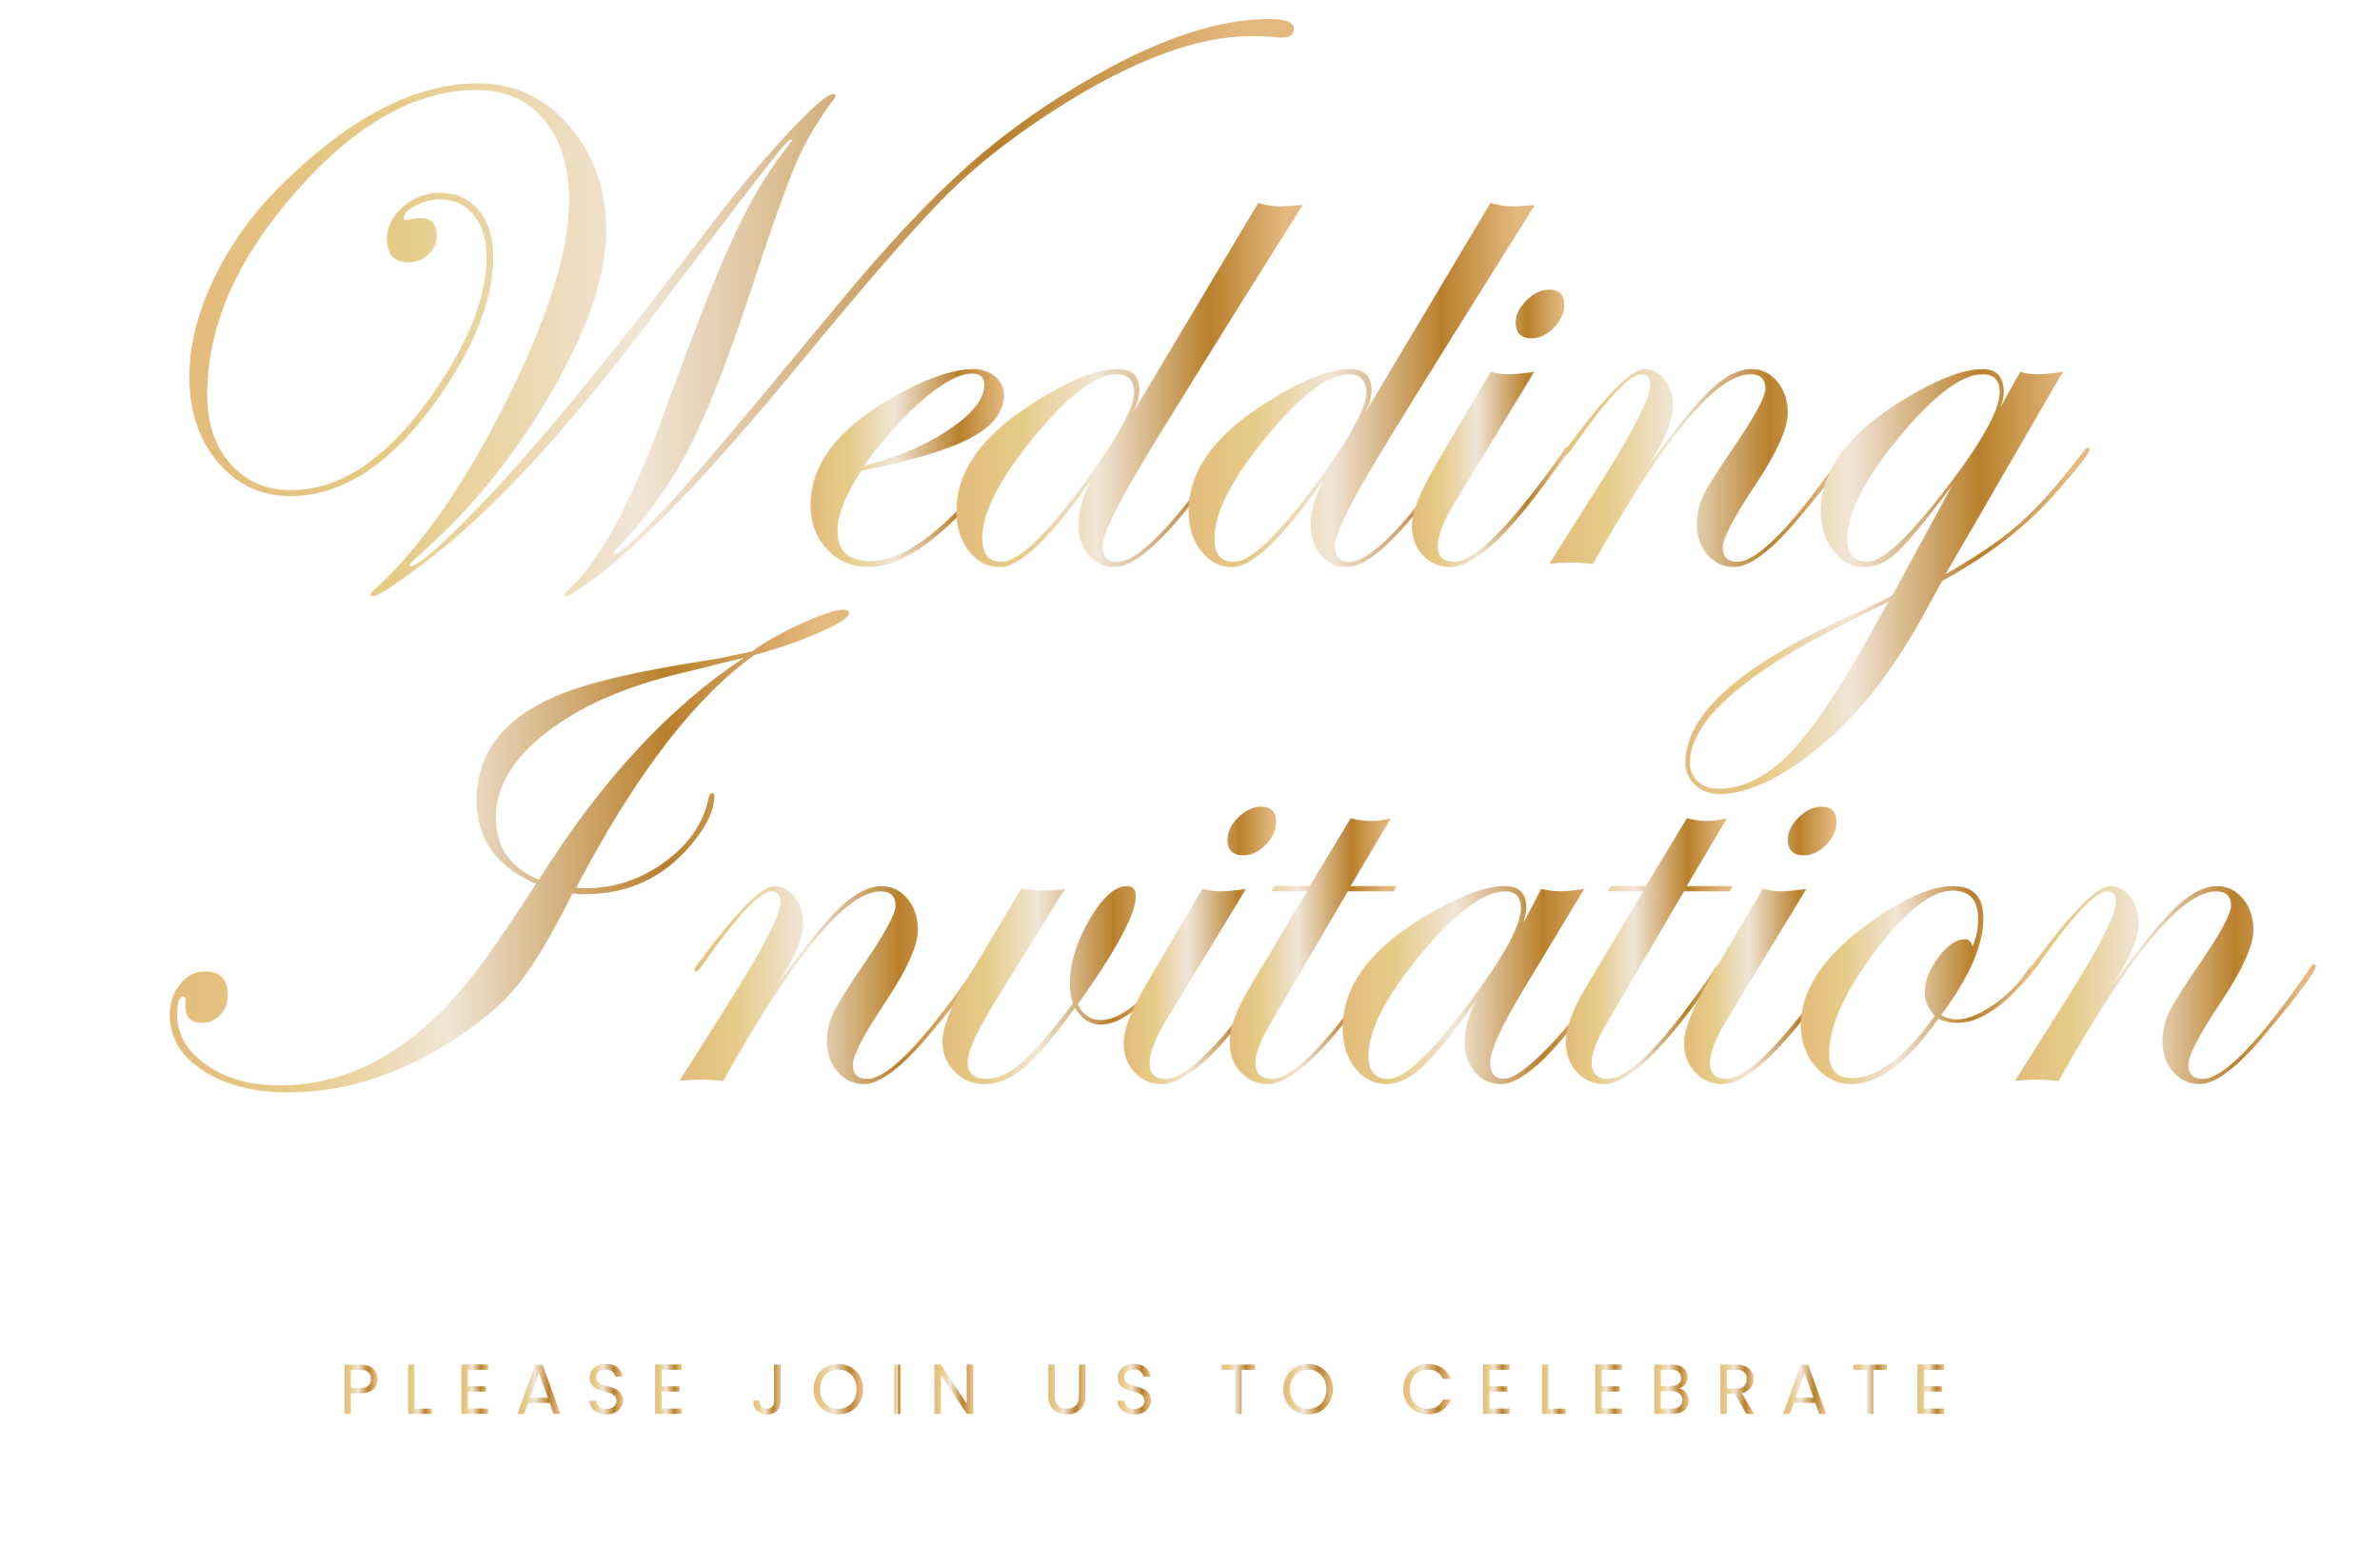 <?xml version="1.0" encoding="utf-8"?>
<!-- Generator: Adobe Illustrator 25.2.1, SVG Export Plug-In . SVG Version: 6.00 Build 0)  -->
<svg version="1.1" id="base_1_" xmlns="http://www.w3.org/2000/svg" xmlns:xlink="http://www.w3.org/1999/xlink" x="0px" y="0px"
	 viewBox="0 0 548.37 356.44" style="enable-background:new 0 0 548.37 356.44;" xml:space="preserve">
<style type="text/css">
	.st0{fill:url(#SVGID_1_);}
	.st1{fill:url(#SVGID_2_);}
	.st2{fill:url(#SVGID_3_);}
	.st3{fill:url(#SVGID_4_);}
	.st4{fill:url(#SVGID_5_);}
	.st5{fill:url(#SVGID_6_);}
	.st6{fill:url(#SVGID_7_);}
	.st7{fill:url(#SVGID_8_);}
	.st8{fill:url(#SVGID_9_);}
	.st9{fill:url(#SVGID_10_);}
	.st10{fill:url(#SVGID_11_);}
	.st11{fill:url(#SVGID_12_);}
	.st12{fill:url(#SVGID_13_);}
	.st13{fill:url(#SVGID_14_);}
	.st14{fill:url(#SVGID_15_);}
	.st15{fill:url(#SVGID_16_);}
	.st16{fill:url(#SVGID_17_);}
	.st17{fill:url(#SVGID_18_);}
	.st18{fill:url(#SVGID_19_);}
	.st19{fill:url(#SVGID_20_);}
	.st20{fill:url(#SVGID_21_);}
	.st21{fill:url(#SVGID_22_);}
	.st22{fill:url(#SVGID_23_);}
	.st23{fill:url(#SVGID_24_);}
	.st24{fill:url(#SVGID_25_);}
	.st25{fill:url(#SVGID_26_);}
	.st26{fill:url(#SVGID_27_);}
	.st27{fill:url(#SVGID_28_);}
	.st28{fill:url(#SVGID_29_);}
	.st29{fill:url(#SVGID_30_);}
	.st30{fill:url(#SVGID_31_);}
	.st31{fill:url(#SVGID_32_);}
	.st32{fill:url(#SVGID_33_);}
	.st33{fill:url(#SVGID_34_);}
	.st34{fill:url(#SVGID_35_);}
	.st35{fill:url(#SVGID_36_);}
	.st36{fill:url(#SVGID_37_);}
	.st37{fill:url(#SVGID_38_);}
	.st38{fill:url(#SVGID_39_);}
	.st39{fill:url(#SVGID_40_);}
</style>
<g>
	<g>
		<linearGradient id="SVGID_1_" gradientUnits="userSpaceOnUse" x1="43.63" y1="70.88" x2="298.12" y2="70.88">
			<stop  offset="5.618000e-03" style="stop-color:#E4BC7B"/>
			<stop  offset="0.185" style="stop-color:#E6CB87"/>
			<stop  offset="0.41" style="stop-color:#F1E5D6"/>
			<stop  offset="0.73" style="stop-color:#B9802B"/>
			<stop  offset="0.949" style="stop-color:#E3B97F"/>
		</linearGradient>
		<path class="st0" d="M298.12,6.62c0,1.34-0.83,2.02-2.5,2.02h-1.13c-1.67-0.22-3.76-0.32-6.28-0.32
			c-12.36,0-27.26,5.56-44.72,16.69c-9.94,6.34-18.26,12.85-24.98,19.51c-6.93,6.83-18.61,20.23-35.05,40.23
			c-19.88,24.13-35.4,40.31-46.57,48.53c-3.71,2.74-5.85,4.11-6.44,4.11c-0.29,0-0.47-0.11-0.53-0.32c0-0.06,0.78-0.86,2.34-2.42
			c6.83-6.93,13.87-20.43,21.13-40.49c6.51-17.9,11.66-30.97,15.45-39.2s7.84-15.08,12.14-20.57c1.02-1.29,1.53-2.02,1.53-2.18
			c-0.38-0.11-0.78,0.11-1.21,0.64l-0.81,0.81l-2.02,2.5c-3.49,4.35-11.68,15.03-24.58,32.02c-20.36,27.58-38.23,47.42-53.59,59.52
			c-8.27,6.45-13.08,9.68-14.42,9.68c-0.29-0.11-0.47-0.27-0.53-0.48c0-0.16,0.35-0.54,1.05-1.13
			c10.53-9.62,20.62-24.06,30.26-43.33s14.46-34.65,14.46-46.15c0-7.85-1.91-14.07-5.72-18.66s-9.03-6.89-15.63-6.89
			c-13.92,0-27.74,7.76-41.46,23.29C54.6,59.54,47.74,75.2,47.74,91c0,6.56,1.79,11.85,5.36,15.88s8.23,6.05,13.98,6.05
			c12.14,0,23.64-8.3,34.49-24.9c7.04-10.8,10.56-20.41,10.56-28.85c0-3.98-0.98-7.17-2.94-9.59s-4.55-3.63-7.78-3.63
			c-1.93,0-3.81,0.47-5.64,1.41s-2.74,1.9-2.74,2.86c0,0.32,0.16,0.48,0.48,0.48c0.16,0,0.43-0.05,0.81-0.16
			c1.34-0.21,2.23-0.32,2.66-0.32c2.42,0,3.63,1.37,3.63,4.11c0,1.67-0.65,3.1-1.93,4.31c-1.29,1.21-2.8,1.81-4.51,1.81
			c-3.33,0-5-1.8-5-5.4c0-2.85,1.24-5.33,3.71-7.45c2.47-2.12,5.32-3.18,8.54-3.18c3.71,0,6.67,1.34,8.9,4.03s3.34,6.26,3.34,10.72
			c0,10.1-4.62,21.49-13.86,34.17c-10.26,13.97-21.22,20.95-32.88,20.95c-6.77,0-12.34-2.6-16.72-7.79s-6.57-11.74-6.57-19.65
			c0-7.41,1.97-15.14,5.92-23.2s9.36-15.38,16.24-21.99c15.42-14.98,30.22-22.47,44.4-22.47c8.33,0,15.32,3.27,20.99,9.82
			s8.5,14.59,8.5,24.15c0,10.27-4.24,22.74-12.73,37.39c-8.49,14.66-18.78,27.26-30.87,37.79c-1.18,1.08-1.77,1.67-1.77,1.78
			c0.05,0.21,0.16,0.32,0.32,0.32c1.67,0,7.02-4.68,16.04-14.03c12.79-13.28,30.07-34.25,51.84-62.91
			c6.24-8.22,12.36-15.59,18.38-22.1c6.02-6.5,9.73-9.76,11.13-9.76c0.32,0,0.48,0.18,0.48,0.53c0,0.16-0.16,0.43-0.48,0.81
			c-3.39,4.52-6.13,9.11-8.22,13.79c-2.37,5.32-5.94,15.32-10.73,29.99c-5.27,16.02-10.05,28.22-14.35,36.6
			c-4.52,8.65-10.19,16.47-17.02,23.46c-0.11,0.22-0.22,0.4-0.32,0.56c0.05,0.16,0.16,0.27,0.32,0.32c0.91,0,4.75-3.52,11.52-10.56
			c4.73-4.89,17.94-20.47,39.65-46.76c11.23-13.6,21.28-24.33,30.14-32.2c8.87-7.87,18.83-14.9,29.9-21.08
			c15.1-8.49,28.26-12.74,39.49-12.74C296.22,4.36,298.12,5.12,298.12,6.62z"/>
		<linearGradient id="SVGID_2_" gradientUnits="userSpaceOnUse" x1="186.75" y1="107.835" x2="233.61" y2="107.835">
			<stop  offset="5.618000e-03" style="stop-color:#E4BC7B"/>
			<stop  offset="0.185" style="stop-color:#E6CB87"/>
			<stop  offset="0.41" style="stop-color:#F1E5D6"/>
			<stop  offset="0.73" style="stop-color:#B9802B"/>
			<stop  offset="0.949" style="stop-color:#E3B97F"/>
		</linearGradient>
		<path class="st1" d="M233.61,103.61c0,0.16-0.48,0.86-1.45,2.09l-3.47,4.34c-11.13,13.73-20.68,20.6-28.63,20.6
			c-3.76,0-6.92-1.36-9.48-4.07s-3.83-6.11-3.83-10.19c0-9.67,6.74-18.19,20.23-25.55c7.09-3.87,12.87-5.8,17.33-5.8
			c1.93,0,3.59,0.58,4.96,1.73c1.37,1.16,2.05,2.56,2.05,4.23c0,3.87-2.52,7.16-7.57,9.87s-13.49,5.25-25.3,7.62
			c-3.65,5.53-5.48,10.15-5.48,13.86c0,4.62,2.5,6.93,7.5,6.93c8.5,0,18.9-8.29,31.22-24.86c0.65-0.86,1.18-1.29,1.61-1.29
			C233.5,103.18,233.61,103.34,233.61,103.61z M226.8,88.66c0-1.72-0.94-2.58-2.82-2.58c-2.85,0-6.6,1.97-11.24,5.92
			c-4.65,3.95-9.2,9.07-13.66,15.35c7.74-1.99,14.29-4.8,19.66-8.42C224.11,95.31,226.8,91.89,226.8,88.66z"/>
		<linearGradient id="SVGID_3_" gradientUnits="userSpaceOnUse" x1="220.36" y1="88.71" x2="300.14" y2="88.71">
			<stop  offset="5.618000e-03" style="stop-color:#E4BC7B"/>
			<stop  offset="0.185" style="stop-color:#E6CB87"/>
			<stop  offset="0.41" style="stop-color:#F1E5D6"/>
			<stop  offset="0.73" style="stop-color:#B9802B"/>
			<stop  offset="0.949" style="stop-color:#E3B97F"/>
		</linearGradient>
		<path class="st2" d="M300.14,47.24c-20.15,32.02-32.85,52.49-38.12,61.41c-5.32,9.08-7.98,14.8-7.98,17.17
			c0,2.42,1.1,3.63,3.31,3.63c4.9,0,13.21-8.53,24.94-25.59c0.32-0.54,0.62-0.81,0.89-0.81c0.32,0,0.48,0.16,0.48,0.48
			c-0.06,0.16-0.32,0.59-0.81,1.29l-3.47,4.76c-10.17,14.05-17.67,21.07-22.51,21.07c-2.48,0-4.49-0.93-6.05-2.78
			c-1.56-1.85-2.34-4.23-2.34-7.13c0-2.9,0.97-6.26,2.9-10.07c-9.4,13.33-16.39,19.99-20.95,19.99c-2.85,0-5.24-1.22-7.17-3.67
			c-1.94-2.44-2.9-5.52-2.9-9.23c0-8.87,5.51-16.9,16.52-24.1c8.76-5.75,15.64-8.62,20.63-8.62c3.33,0,5,1.61,5,4.83
			c0,1.5-0.46,3.2-1.37,5.08l28.77-48.19c1.77,0.54,3.52,0.8,5.24,0.8C295.57,47.56,297.24,47.45,300.14,47.24z M261.3,90.52
			c0-2.85-1.32-4.27-3.95-4.27c-4.83,0-11.22,4.82-19.14,14.47c-7.92,9.64-11.89,17.42-11.89,23.33c0,3.6,1.48,5.4,4.43,5.4
			c4.3,0,11.69-7.47,22.16-22.4C258.5,98.98,261.3,93.47,261.3,90.52z"/>
		<linearGradient id="SVGID_4_" gradientUnits="userSpaceOnUse" x1="273.87" y1="88.71" x2="353.65" y2="88.71">
			<stop  offset="5.618000e-03" style="stop-color:#E4BC7B"/>
			<stop  offset="0.185" style="stop-color:#E6CB87"/>
			<stop  offset="0.41" style="stop-color:#F1E5D6"/>
			<stop  offset="0.73" style="stop-color:#B9802B"/>
			<stop  offset="0.949" style="stop-color:#E3B97F"/>
		</linearGradient>
		<path class="st3" d="M353.65,47.24c-20.15,32.02-32.85,52.49-38.12,61.41c-5.32,9.08-7.98,14.8-7.98,17.17
			c0,2.42,1.1,3.63,3.31,3.63c4.9,0,13.21-8.53,24.94-25.59c0.32-0.54,0.62-0.81,0.89-0.81c0.32,0,0.48,0.16,0.48,0.48
			c-0.06,0.16-0.32,0.59-0.81,1.29l-3.47,4.76c-10.17,14.05-17.67,21.07-22.51,21.07c-2.48,0-4.49-0.93-6.05-2.78
			c-1.56-1.85-2.34-4.23-2.34-7.13c0-2.9,0.97-6.26,2.9-10.07c-9.4,13.33-16.39,19.99-20.95,19.99c-2.85,0-5.24-1.22-7.17-3.67
			c-1.94-2.44-2.9-5.52-2.9-9.23c0-8.87,5.51-16.9,16.52-24.1c8.76-5.75,15.64-8.62,20.63-8.62c3.33,0,5,1.61,5,4.83
			c0,1.5-0.46,3.2-1.37,5.08l28.77-48.19c1.77,0.54,3.52,0.8,5.24,0.8C349.09,47.56,350.75,47.45,353.65,47.24z M314.81,90.52
			c0-2.85-1.32-4.27-3.95-4.27c-4.83,0-11.22,4.82-19.14,14.47c-7.92,9.64-11.89,17.42-11.89,23.33c0,3.6,1.48,5.4,4.43,5.4
			c4.3,0,11.69-7.47,22.16-22.4C312.02,98.98,314.81,93.47,314.81,90.52z"/>
		<linearGradient id="SVGID_5_" gradientUnits="userSpaceOnUse" x1="325.3" y1="98.695" x2="361.6" y2="98.695">
			<stop  offset="5.618000e-03" style="stop-color:#E4BC7B"/>
			<stop  offset="0.185" style="stop-color:#E6CB87"/>
			<stop  offset="0.41" style="stop-color:#F1E5D6"/>
			<stop  offset="0.73" style="stop-color:#B9802B"/>
			<stop  offset="0.949" style="stop-color:#E3B97F"/>
		</linearGradient>
		<path class="st4" d="M361.6,103.53c-0.05,0.16-0.32,0.59-0.81,1.29l-3.47,4.76c-10.11,14.05-17.83,21.07-23.15,21.07
			c-2.53,0-4.64-0.9-6.33-2.7c-1.69-1.8-2.54-4.04-2.54-6.73c0-3.11,1.85-7.84,5.56-14.18l12.57-21.36
			c1.66,0.38,2.98,0.56,3.95,0.56c1.45,0,3.49-0.19,6.12-0.56l-18.29,30.06c-2.63,4.35-3.95,7.71-3.95,10.07
			c0,2.42,1.26,3.63,3.79,3.63c4.79,0,13.21-8.53,25.26-25.59c0.27-0.54,0.54-0.81,0.81-0.81
			C361.44,103.05,361.6,103.21,361.6,103.53z M360.43,70.21c0,1.88-0.79,3.64-2.38,5.28s-3.32,2.46-5.2,2.46
			c-2.42,0-3.63-1.21-3.63-3.63c0-1.77,0.83-3.48,2.5-5.12s3.41-2.46,5.24-2.46C359.27,66.74,360.43,67.9,360.43,70.21z"/>
		<linearGradient id="SVGID_6_" gradientUnits="userSpaceOnUse" x1="356.97" y1="107.84" x2="426.31" y2="107.84">
			<stop  offset="5.618000e-03" style="stop-color:#E4BC7B"/>
			<stop  offset="0.185" style="stop-color:#E6CB87"/>
			<stop  offset="0.41" style="stop-color:#F1E5D6"/>
			<stop  offset="0.73" style="stop-color:#B9802B"/>
			<stop  offset="0.949" style="stop-color:#E3B97F"/>
		</linearGradient>
		<path class="st5" d="M426.31,103.53c0,1.13-3.9,6.35-11.7,15.66c-6.4,7.64-11.43,11.46-15.09,11.46c-2.42,0-4.45-0.94-6.09-2.82
			c-1.64-1.88-2.46-4.19-2.46-6.93c0-2.42,0.49-4.66,1.49-6.73c0.99-2.07,3.59-6.16,7.78-12.29c4.35-6.45,6.53-10.56,6.53-12.33
			c0-2.2-1.16-3.31-3.46-3.31c-7.85,0-19.93,14.56-36.26,43.68c-2.63-0.22-4.22-0.32-4.76-0.32c-1.88,0-3.65,0.11-5.32,0.32
			l12.57-19.91c7.14-11.39,10.72-18.51,10.72-21.36c0-1.61-0.67-2.42-2.02-2.42c-2.75,0-8.16,5.79-16.23,17.37
			c-0.48,0.7-0.86,1.08-1.13,1.13c-0.27,0-0.43-0.16-0.48-0.48c0.05-0.27,0.16-0.48,0.32-0.65l1.53-2.02
			c8.23-11.04,13.78-16.55,16.63-16.55c1.83,0,3.39,0.83,4.68,2.5c1.29,1.67,1.94,3.65,1.94,5.96c0,3.44-2.02,8.22-6.05,14.34
			c6.34-8.75,11.22-14.75,14.63-17.97s6.57-4.83,9.47-4.83c2.36,0,4.35,0.97,5.96,2.9s2.42,4.33,2.42,7.17
			c0,3.6-2.47,9.11-7.41,16.52c-5.05,7.58-7.58,12.41-7.58,14.51c0,2.2,1.1,3.3,3.31,3.3c4.79,0,13.04-8.53,24.77-25.59
			c0.27-0.54,0.54-0.81,0.81-0.81C426.15,103.05,426.31,103.21,426.31,103.53z"/>
		<linearGradient id="SVGID_7_" gradientUnits="userSpaceOnUse" x1="388.32" y1="133.995" x2="481.43" y2="133.995">
			<stop  offset="5.618000e-03" style="stop-color:#E4BC7B"/>
			<stop  offset="0.185" style="stop-color:#E6CB87"/>
			<stop  offset="0.41" style="stop-color:#F1E5D6"/>
			<stop  offset="0.73" style="stop-color:#B9802B"/>
			<stop  offset="0.949" style="stop-color:#E3B97F"/>
		</linearGradient>
		<path class="st6" d="M481.43,103.61c0,0.86-2.91,4.53-8.71,11.02c-6.51,7.19-14.93,13.6-25.25,19.24l-4.03,7.33
			c-7.31,13.48-15.5,23.88-24.58,31.19c-8.7,7.04-16.22,10.56-22.56,10.56c-2.31,0-4.22-0.7-5.72-2.09c-1.5-1.4-2.26-3.12-2.26-5.16
			c0-11.01,12.44-22.19,37.31-33.52c5.37-2.47,8.84-4.14,10.4-5l13.7-25.22c-5.96,7.9-10.17,12.99-12.61,15.27
			c-2.44,2.28-4.95,3.42-7.53,3.42c-2.8,0-5.17-1.24-7.13-3.71c-1.96-2.47-2.94-5.48-2.94-9.03c0-9.29,6.07-17.73,18.21-25.3
			c8.11-5.05,14.48-7.57,19.1-7.57c3.22,0,4.84,1.77,4.84,5.32c0,0.97-0.24,2.12-0.73,3.46l4.51-8.14c1.45,0.38,2.71,0.56,3.79,0.56
			c1.4,0,3.44-0.19,6.13-0.56c-0.38,0.48-2.74,4.51-7.09,12.09l-19.99,34.49c7.04-3.97,12.66-7.8,16.88-11.51
			c4.22-3.7,8.99-9.04,14.3-16.01c0.81-1.07,1.34-1.61,1.61-1.61C481.31,103.18,481.43,103.34,481.43,103.61z M435.21,138.55
			c-1.02,0.59-4.06,2.12-9.11,4.59c-24.5,12.14-36.75,23.05-36.75,32.72c0,1.67,0.62,3.06,1.85,4.19c1.24,1.13,2.82,1.69,4.76,1.69
			c5.91,0,11.66-3.02,17.25-9.07c5.59-6.04,12.6-16.88,21.03-32.52L435.21,138.55z M460.76,90.35c0-2.74-1.32-4.11-3.95-4.11
			c-4.83,0-11.24,4.82-19.22,14.47c-7.98,9.64-11.97,17.42-11.97,23.33c0,3.6,1.56,5.4,4.67,5.4c3.17,0,8.54-4.78,16.12-14.34
			C455.98,103.01,460.76,94.76,460.76,90.35z"/>
	</g>
</g>
<g>
	<g>
		<linearGradient id="SVGID_8_" gradientUnits="userSpaceOnUse" x1="39.12" y1="196.095" x2="195.63" y2="196.095">
			<stop  offset="5.618000e-03" style="stop-color:#E4BC7B"/>
			<stop  offset="0.185" style="stop-color:#E6CB87"/>
			<stop  offset="0.41" style="stop-color:#F1E5D6"/>
			<stop  offset="0.73" style="stop-color:#B9802B"/>
			<stop  offset="0.949" style="stop-color:#E3B97F"/>
		</linearGradient>
		<path class="st7" d="M195.63,141.31c0,0.92-2.22,2.36-6.65,4.33s-9.5,3.73-15.19,5.3c-13.38,9.56-26.62,26.6-39.73,51.14
			l-1.29,2.41c0.65,0.11,1.4,0.16,2.26,0.16c6.55,0,12.6-2.02,18.13-6.05s8.89-8.89,10.07-14.58c0.21-0.86,0.51-1.29,0.89-1.29
			c0.32,0,0.48,0.22,0.48,0.65c0,3.28-1.77,7.01-5.32,11.2c-6.34,7.63-14.53,11.44-24.58,11.44c-0.97,0-1.91-0.05-2.82-0.16
			l-2.26,4.43c-3.92,7.52-7.39,13.11-10.4,16.76c-2.79,3.44-6.61,6.88-11.44,10.31c-13.49,9.56-27.29,14.34-41.42,14.34
			c-7.9,0-14.41-1.67-19.54-5s-7.7-7.6-7.7-12.81c0-2.79,0.79-5.17,2.38-7.13c1.58-1.96,3.51-2.94,5.76-2.94
			c3.49,0,5.24,1.83,5.24,5.48c0,1.77-0.58,3.28-1.73,4.51c-1.16,1.24-2.57,1.85-4.23,1.85c-2.52,0-3.79-1.21-3.79-3.63v-1.61
			c0-0.48-0.16-0.75-0.48-0.81c-0.97,0-1.45,1.37-1.45,4.11c0,4.62,2.26,8.5,6.77,11.65s10.13,4.71,16.84,4.71
			c16.17,0,30.73-8.09,43.68-24.26c3.81-4.78,8.94-12.17,15.39-22.16c-9.13-3.98-13.7-10.4-13.7-19.26
			c0-10.75,6.04-18.72,18.13-23.93c6.13-2.69,15.77-5.13,28.93-7.33l8.86-1.45l7.58-1.61c2.9-2.15,6.67-4.28,11.32-6.41
			c4.65-2.12,7.86-3.18,9.63-3.18C195.18,140.5,195.63,140.77,195.63,141.31z M171.38,151.58c-1.24,0.27-3.06,0.7-5.48,1.29
			c-1.99,0.54-4.89,1.26-8.7,2.17c-13.11,3.11-23.55,7.69-31.31,13.73s-11.64,12.58-11.64,19.61c0,6.77,3.3,11.54,9.91,14.33
			C138.39,180.01,154.13,162.96,171.38,151.58z"/>
		<linearGradient id="SVGID_9_" gradientUnits="userSpaceOnUse" x1="156.54" y1="226.975" x2="225.88" y2="226.975">
			<stop  offset="5.618000e-03" style="stop-color:#E4BC7B"/>
			<stop  offset="0.185" style="stop-color:#E6CB87"/>
			<stop  offset="0.41" style="stop-color:#F1E5D6"/>
			<stop  offset="0.73" style="stop-color:#B9802B"/>
			<stop  offset="0.949" style="stop-color:#E3B97F"/>
		</linearGradient>
		<path class="st8" d="M225.88,222.66c0,1.13-3.9,6.35-11.7,15.66c-6.4,7.64-11.43,11.46-15.09,11.46c-2.42,0-4.45-0.94-6.09-2.82
			s-2.46-4.19-2.46-6.93c0-2.42,0.49-4.66,1.49-6.73c0.99-2.07,3.59-6.17,7.78-12.29c4.35-6.45,6.53-10.56,6.53-12.33
			c0-2.2-1.16-3.3-3.46-3.3c-7.85,0-19.93,14.56-36.26,43.68c-2.63-0.21-4.22-0.32-4.76-0.32c-1.88,0-3.65,0.11-5.32,0.32
			l12.57-19.9c7.14-11.39,10.72-18.51,10.72-21.36c0-1.61-0.67-2.42-2.02-2.42c-2.75,0-8.16,5.79-16.23,17.37
			c-0.48,0.7-0.86,1.08-1.13,1.13c-0.27,0-0.43-0.16-0.48-0.48c0.05-0.27,0.16-0.48,0.32-0.65l1.53-2.02
			c8.23-11.04,13.78-16.56,16.63-16.56c1.83,0,3.39,0.83,4.68,2.5s1.94,3.65,1.94,5.96c0,3.44-2.02,8.22-6.05,14.34
			c6.34-8.76,11.22-14.75,14.63-17.97s6.57-4.83,9.47-4.83c2.36,0,4.35,0.97,5.96,2.9s2.42,4.33,2.42,7.17
			c0,3.6-2.47,9.11-7.41,16.52c-5.05,7.57-7.58,12.41-7.58,14.51c0,2.2,1.1,3.3,3.31,3.3c4.79,0,13.04-8.53,24.77-25.59
			c0.27-0.54,0.54-0.81,0.81-0.81C225.72,222.17,225.88,222.34,225.88,222.66z"/>
		<linearGradient id="SVGID_10_" gradientUnits="userSpaceOnUse" x1="217.14" y1="226.97" x2="270.93" y2="226.97">
			<stop  offset="5.618000e-03" style="stop-color:#E4BC7B"/>
			<stop  offset="0.185" style="stop-color:#E6CB87"/>
			<stop  offset="0.41" style="stop-color:#F1E5D6"/>
			<stop  offset="0.73" style="stop-color:#B9802B"/>
			<stop  offset="0.949" style="stop-color:#E3B97F"/>
		</linearGradient>
		<path class="st9" d="M270.93,222.5c0,0.65-1.7,2.72-5.09,6.22c-4.68,4.9-8.77,7.36-12.27,7.36c-2.37,0-4.33-1.29-5.89-3.87
			c-4.78,6.61-8.68,11.19-11.68,13.74c-3.01,2.55-6.04,3.83-9.11,3.83c-2.74,0-5.05-0.95-6.93-2.86c-1.88-1.9-2.82-4.2-2.82-6.89
			c0-3.17,1.8-7.79,5.4-13.86l12.74-21.36c2.63,0.27,4.4,0.4,5.32,0.4c1.99,0,3.57-0.13,4.75-0.4l-16.84,27.24
			c-3.71,6.13-5.56,10.37-5.56,12.73c0,2.53,1.43,3.79,4.27,3.79c2.63,0,5.33-1.21,8.1-3.63s6.73-6.98,11.89-13.7
			c-0.48-1.61-0.72-3.04-0.72-4.27c0-4.89,1.5-9.91,4.51-15.07s5.91-7.74,8.7-7.74c1.34,0,2.02,0.78,2.02,2.34
			c0,4.03-4.46,12.33-13.38,24.9c1.13,2.42,2.88,3.63,5.25,3.63c4.09,0,9.07-3.64,14.94-10.91c1.07-1.29,1.78-1.94,2.1-1.94
			C270.82,222.17,270.93,222.29,270.93,222.5z"/>
		<linearGradient id="SVGID_11_" gradientUnits="userSpaceOnUse" x1="258.89" y1="217.825" x2="295.19" y2="217.825">
			<stop  offset="5.618000e-03" style="stop-color:#E4BC7B"/>
			<stop  offset="0.185" style="stop-color:#E6CB87"/>
			<stop  offset="0.41" style="stop-color:#F1E5D6"/>
			<stop  offset="0.73" style="stop-color:#B9802B"/>
			<stop  offset="0.949" style="stop-color:#E3B97F"/>
		</linearGradient>
		<path class="st10" d="M295.19,222.66c-0.05,0.16-0.32,0.59-0.81,1.29l-3.47,4.76c-10.11,14.04-17.83,21.07-23.15,21.07
			c-2.53,0-4.64-0.9-6.33-2.7c-1.69-1.8-2.54-4.04-2.54-6.73c0-3.12,1.85-7.84,5.56-14.18l12.57-21.36
			c1.66,0.38,2.98,0.56,3.95,0.56c1.45,0,3.49-0.19,6.12-0.56l-18.29,30.06c-2.63,4.35-3.95,7.71-3.95,10.07
			c0,2.42,1.26,3.63,3.79,3.63c4.79,0,13.21-8.53,25.26-25.59c0.27-0.54,0.54-0.81,0.81-0.81
			C295.03,222.17,295.19,222.34,295.19,222.66z M294.02,189.34c0,1.88-0.79,3.64-2.38,5.28s-3.32,2.46-5.2,2.46
			c-2.42,0-3.63-1.21-3.63-3.63c0-1.77,0.83-3.48,2.5-5.12s3.41-2.46,5.24-2.46C292.87,185.87,294.02,187.03,294.02,189.34z"/>
		<linearGradient id="SVGID_12_" gradientUnits="userSpaceOnUse" x1="283.32" y1="219.145" x2="321.75" y2="219.145">
			<stop  offset="5.618000e-03" style="stop-color:#E4BC7B"/>
			<stop  offset="0.185" style="stop-color:#E6CB87"/>
			<stop  offset="0.41" style="stop-color:#F1E5D6"/>
			<stop  offset="0.73" style="stop-color:#B9802B"/>
			<stop  offset="0.949" style="stop-color:#E3B97F"/>
		</linearGradient>
		<path class="st11" d="M321.75,204.16l-0.64,1.21h-10.56l-17.97,30.71c-2.2,3.71-3.3,6.66-3.3,8.86c0,2.42,1.26,3.63,3.79,3.63
			c4.9,0,13.15-8.53,24.78-25.59c0.38-0.54,0.7-0.81,0.97-0.81c0.32,0,0.48,0.16,0.48,0.48c-0.06,0.16-0.32,0.59-0.81,1.29
			l-3.47,4.76c-10.11,14.04-17.72,21.07-22.83,21.07c-2.53,0-4.64-0.91-6.33-2.74c-1.69-1.83-2.54-4.11-2.54-6.85
			c0-3.22,1.42-7.25,4.27-12.09l13.54-22.73h-8.22l0.81-1.21h8.06l9.43-15.63c1.61,0.43,3.14,0.64,4.59,0.64
			c1.5,0,3.06-0.21,4.67-0.64l-9.27,15.63L321.75,204.16L321.75,204.16z"/>
		<linearGradient id="SVGID_13_" gradientUnits="userSpaceOnUse" x1="309.35" y1="226.97" x2="372.65" y2="226.97">
			<stop  offset="5.618000e-03" style="stop-color:#E4BC7B"/>
			<stop  offset="0.185" style="stop-color:#E6CB87"/>
			<stop  offset="0.41" style="stop-color:#F1E5D6"/>
			<stop  offset="0.73" style="stop-color:#B9802B"/>
			<stop  offset="0.949" style="stop-color:#E3B97F"/>
		</linearGradient>
		<path class="st12" d="M372.65,222.66c0,1.13-3.93,6.35-11.78,15.66c-6.35,7.64-11.35,11.46-15.01,11.46
			c-2.48,0-4.49-0.93-6.05-2.78s-2.34-4.18-2.34-6.97c0-2.9,0.86-6.04,2.58-9.43c-5.37,7.52-9.48,12.6-12.33,15.23
			c-2.85,2.63-5.61,3.95-8.3,3.95c-2.85,0-5.24-1.22-7.17-3.67c-1.94-2.44-2.9-5.52-2.9-9.23c0-10.31,7.28-19.45,21.84-27.4
			c6.39-3.55,11.55-5.32,15.47-5.32c3.33,0,5,1.61,5,4.83c0,0.91-0.22,2.12-0.65,3.63l4.11-7.82c1.61,0.38,3.04,0.56,4.27,0.56
			c1.45,0,3.33-0.19,5.64-0.56l-14.27,23.61c-4.94,8.27-7.41,13.73-7.41,16.36c0,2.53,1.05,3.79,3.15,3.79
			c2.15,0,5.59-2.46,10.33-7.38s9.55-10.99,14.45-18.2c0.32-0.54,0.62-0.81,0.89-0.81C372.49,222.17,372.65,222.34,372.65,222.66z
			 M350.44,209.32c0-2.63-1.21-3.95-3.63-3.95c-4.94,0-11.43,4.83-19.46,14.51c-8.03,9.67-12.05,17.49-12.05,23.45
			c0,3.49,1.56,5.24,4.67,5.24c3.71,0,10.13-6.15,19.26-18.45C346.71,220.01,350.44,213.08,350.44,209.32z"/>
		<linearGradient id="SVGID_14_" gradientUnits="userSpaceOnUse" x1="360.77" y1="219.145" x2="399.2" y2="219.145">
			<stop  offset="5.618000e-03" style="stop-color:#E4BC7B"/>
			<stop  offset="0.185" style="stop-color:#E6CB87"/>
			<stop  offset="0.41" style="stop-color:#F1E5D6"/>
			<stop  offset="0.73" style="stop-color:#B9802B"/>
			<stop  offset="0.949" style="stop-color:#E3B97F"/>
		</linearGradient>
		<path class="st13" d="M399.2,204.16l-0.64,1.21H388l-17.97,30.71c-2.2,3.71-3.3,6.66-3.3,8.86c0,2.42,1.26,3.63,3.79,3.63
			c4.9,0,13.15-8.53,24.78-25.59c0.38-0.54,0.7-0.81,0.97-0.81c0.32,0,0.48,0.16,0.48,0.48c-0.06,0.16-0.32,0.59-0.81,1.29
			l-3.47,4.76c-10.11,14.04-17.72,21.07-22.83,21.07c-2.53,0-4.64-0.91-6.33-2.74c-1.69-1.83-2.54-4.11-2.54-6.85
			c0-3.22,1.42-7.25,4.27-12.09l13.54-22.73h-8.22l0.81-1.21h8.06l9.43-15.63c1.61,0.43,3.14,0.64,4.59,0.64
			c1.5,0,3.06-0.21,4.67-0.64l-9.27,15.63L399.2,204.16L399.2,204.16z"/>
		<linearGradient id="SVGID_15_" gradientUnits="userSpaceOnUse" x1="388.01" y1="217.825" x2="424.31" y2="217.825">
			<stop  offset="5.618000e-03" style="stop-color:#E4BC7B"/>
			<stop  offset="0.185" style="stop-color:#E6CB87"/>
			<stop  offset="0.41" style="stop-color:#F1E5D6"/>
			<stop  offset="0.73" style="stop-color:#B9802B"/>
			<stop  offset="0.949" style="stop-color:#E3B97F"/>
		</linearGradient>
		<path class="st14" d="M424.31,222.66c-0.05,0.16-0.32,0.59-0.81,1.29l-3.47,4.76c-10.11,14.04-17.83,21.07-23.15,21.07
			c-2.53,0-4.64-0.9-6.33-2.7c-1.69-1.8-2.54-4.04-2.54-6.73c0-3.12,1.85-7.84,5.56-14.18l12.57-21.36
			c1.66,0.38,2.98,0.56,3.95,0.56c1.45,0,3.49-0.19,6.12-0.56l-18.29,30.06c-2.63,4.35-3.95,7.71-3.95,10.07
			c0,2.42,1.26,3.63,3.79,3.63c4.79,0,13.21-8.53,25.26-25.59c0.27-0.54,0.54-0.81,0.81-0.81
			C424.15,222.17,424.31,222.34,424.31,222.66z M423.14,189.34c0,1.88-0.79,3.64-2.38,5.28s-3.32,2.46-5.2,2.46
			c-2.42,0-3.63-1.21-3.63-3.63c0-1.77,0.83-3.48,2.5-5.12s3.41-2.46,5.24-2.46C421.98,185.87,423.14,187.03,423.14,189.34z"/>
		<linearGradient id="SVGID_16_" gradientUnits="userSpaceOnUse" x1="414.92" y1="226.975" x2="468.88" y2="226.975">
			<stop  offset="5.618000e-03" style="stop-color:#E4BC7B"/>
			<stop  offset="0.185" style="stop-color:#E6CB87"/>
			<stop  offset="0.41" style="stop-color:#F1E5D6"/>
			<stop  offset="0.73" style="stop-color:#B9802B"/>
			<stop  offset="0.949" style="stop-color:#E3B97F"/>
		</linearGradient>
		<path class="st15" d="M468.88,222.58c0,0.86-1.59,2.87-4.76,6.03c-4.73,4.71-9.09,7.07-13.06,7.07c-1.67,0-3.15-0.32-4.44-0.97
			c-7.1,10.05-13.76,15.07-20,15.07c-3.22,0-5.98-1.33-8.27-3.99c-2.29-2.66-3.43-5.84-3.43-9.55c0-8.27,5.43-16.25,16.28-23.93
			c7.63-5.43,13.92-8.14,18.86-8.14c4.62,0,6.93,2.47,6.93,7.41c0,6.18-3.25,13.62-9.75,22.32c1.07,0.64,2.28,0.97,3.63,0.97
			c2.42,0,5.24-1.13,8.47-3.37c3.23-2.25,5.87-4.95,7.92-8.11c0.59-0.75,1.02-1.13,1.29-1.13
			C468.77,222.26,468.88,222.36,468.88,222.58z M455.78,211.74c0-4.35-1.96-6.53-5.88-6.53c-4.89,0-10.85,4.67-17.89,14.02
			c-7.04,9.35-10.56,17.22-10.56,23.61c0,3.71,1.77,5.56,5.32,5.56c5.8,0,12.14-4.78,19.02-14.34c-1.56-1.72-2.34-3.49-2.34-5.32
			c0-2.63,1.05-5.35,3.14-8.14c2.09-2.79,4.14-4.19,6.13-4.19c0.86,0,1.45,0.54,1.77,1.61
			C455.35,216.15,455.78,214.05,455.78,211.74z"/>
		<linearGradient id="SVGID_17_" gradientUnits="userSpaceOnUse" x1="464.25" y1="226.975" x2="533.59" y2="226.975">
			<stop  offset="5.618000e-03" style="stop-color:#E4BC7B"/>
			<stop  offset="0.185" style="stop-color:#E6CB87"/>
			<stop  offset="0.41" style="stop-color:#F1E5D6"/>
			<stop  offset="0.73" style="stop-color:#B9802B"/>
			<stop  offset="0.949" style="stop-color:#E3B97F"/>
		</linearGradient>
		<path class="st16" d="M533.59,222.66c0,1.13-3.9,6.35-11.7,15.66c-6.4,7.64-11.43,11.46-15.09,11.46c-2.42,0-4.45-0.94-6.09-2.82
			c-1.64-1.88-2.46-4.19-2.46-6.93c0-2.42,0.49-4.66,1.49-6.73c0.99-2.07,3.59-6.17,7.78-12.29c4.35-6.45,6.53-10.56,6.53-12.33
			c0-2.2-1.16-3.3-3.46-3.3c-7.85,0-19.93,14.56-36.26,43.68c-2.63-0.21-4.22-0.32-4.76-0.32c-1.88,0-3.65,0.11-5.32,0.32
			l12.57-19.9c7.14-11.39,10.72-18.51,10.72-21.36c0-1.61-0.67-2.42-2.02-2.42c-2.75,0-8.16,5.79-16.23,17.37
			c-0.48,0.7-0.86,1.08-1.13,1.13c-0.27,0-0.43-0.16-0.48-0.48c0.05-0.27,0.16-0.48,0.32-0.65l1.53-2.02
			c8.23-11.04,13.78-16.56,16.63-16.56c1.83,0,3.39,0.83,4.68,2.5c1.29,1.67,1.94,3.65,1.94,5.96c0,3.44-2.02,8.22-6.05,14.34
			c6.34-8.76,11.22-14.75,14.63-17.97s6.57-4.83,9.47-4.83c2.36,0,4.35,0.97,5.96,2.9s2.42,4.33,2.42,7.17
			c0,3.6-2.47,9.11-7.41,16.52c-5.05,7.57-7.58,12.41-7.58,14.51c0,2.2,1.1,3.3,3.31,3.3c4.79,0,13.04-8.53,24.77-25.59
			c0.27-0.54,0.54-0.81,0.81-0.81C533.43,222.17,533.59,222.34,533.59,222.66z"/>
	</g>
</g>
<g>
	<linearGradient id="SVGID_18_" gradientUnits="userSpaceOnUse" x1="79.37" y1="320.095" x2="86.97" y2="320.095">
		<stop  offset="5.618000e-03" style="stop-color:#E4BC7B"/>
		<stop  offset="0.185" style="stop-color:#E6CB87"/>
		<stop  offset="0.41" style="stop-color:#F1E5D6"/>
		<stop  offset="0.73" style="stop-color:#B9802B"/>
		<stop  offset="0.949" style="stop-color:#E3B97F"/>
	</linearGradient>
	<path class="st17" d="M83.05,321.03h-2.19v4.75h-1.49v-11.37h3.67c2.67,0,3.93,1.47,3.93,3.33
		C86.98,319.46,85.88,321.03,83.05,321.03z M83.05,319.8c1.7,0,2.41-0.8,2.41-2.07c0-1.32-0.72-2.1-2.41-2.1h-2.19v4.17H83.05z"/>
	<linearGradient id="SVGID_19_" gradientUnits="userSpaceOnUse" x1="94.06" y1="320.095" x2="99.52" y2="320.095">
		<stop  offset="5.618000e-03" style="stop-color:#E4BC7B"/>
		<stop  offset="0.185" style="stop-color:#E6CB87"/>
		<stop  offset="0.41" style="stop-color:#F1E5D6"/>
		<stop  offset="0.73" style="stop-color:#B9802B"/>
		<stop  offset="0.949" style="stop-color:#E3B97F"/>
	</linearGradient>
	<path class="st18" d="M95.54,314.41v10.16h3.98v1.21h-5.46v-11.37H95.54z"/>
	<linearGradient id="SVGID_20_" gradientUnits="userSpaceOnUse" x1="106.33" y1="320.07" x2="112.45" y2="320.07">
		<stop  offset="5.618000e-03" style="stop-color:#E4BC7B"/>
		<stop  offset="0.185" style="stop-color:#E6CB87"/>
		<stop  offset="0.41" style="stop-color:#F1E5D6"/>
		<stop  offset="0.73" style="stop-color:#B9802B"/>
		<stop  offset="0.949" style="stop-color:#E3B97F"/>
	</linearGradient>
	<path class="st19" d="M112.45,315.61h-4.63v3.8h4.14v1.22h-4.14v3.91h4.63v1.22h-6.12v-11.38h6.12V315.61z"/>
	<linearGradient id="SVGID_21_" gradientUnits="userSpaceOnUse" x1="119.21" y1="320.12" x2="129.12" y2="320.12">
		<stop  offset="5.618000e-03" style="stop-color:#E4BC7B"/>
		<stop  offset="0.185" style="stop-color:#E6CB87"/>
		<stop  offset="0.41" style="stop-color:#F1E5D6"/>
		<stop  offset="0.73" style="stop-color:#B9802B"/>
		<stop  offset="0.949" style="stop-color:#E3B97F"/>
	</linearGradient>
	<path class="st20" d="M126.65,323.24h-4.96l-0.91,2.53h-1.57l4.11-11.3h1.71l4.09,11.3h-1.57L126.65,323.24z M124.17,316.3
		l-2.06,5.74h4.11L124.17,316.3z"/>
	<linearGradient id="SVGID_22_" gradientUnits="userSpaceOnUse" x1="135.82" y1="320.075" x2="143.53" y2="320.075">
		<stop  offset="5.618000e-03" style="stop-color:#E4BC7B"/>
		<stop  offset="0.185" style="stop-color:#E6CB87"/>
		<stop  offset="0.41" style="stop-color:#F1E5D6"/>
		<stop  offset="0.73" style="stop-color:#B9802B"/>
		<stop  offset="0.949" style="stop-color:#E3B97F"/>
	</linearGradient>
	<path class="st21" d="M139.75,325.89c-2.28,0-3.9-1.27-3.93-3.15h1.58c0.1,0.95,0.77,1.89,2.35,1.89c1.44,0,2.28-0.82,2.28-1.89
		c0-3.07-6.15-1.11-6.15-5.33c0-1.87,1.52-3.15,3.77-3.15c2.17,0,3.59,1.19,3.77,2.92h-1.63c-0.1-0.77-0.82-1.63-2.2-1.65
		c-1.22-0.03-2.19,0.6-2.19,1.83c0,2.93,6.13,1.11,6.13,5.32C143.54,324.29,142.22,325.89,139.75,325.89z"/>
	<linearGradient id="SVGID_23_" gradientUnits="userSpaceOnUse" x1="150.95" y1="320.07" x2="157.07" y2="320.07">
		<stop  offset="5.618000e-03" style="stop-color:#E4BC7B"/>
		<stop  offset="0.185" style="stop-color:#E6CB87"/>
		<stop  offset="0.41" style="stop-color:#F1E5D6"/>
		<stop  offset="0.73" style="stop-color:#B9802B"/>
		<stop  offset="0.949" style="stop-color:#E3B97F"/>
	</linearGradient>
	<path class="st22" d="M157.07,315.61h-4.63v3.8h4.14v1.22h-4.14v3.91h4.63v1.22h-6.12v-11.38h6.12V315.61z"/>
	<linearGradient id="SVGID_24_" gradientUnits="userSpaceOnUse" x1="173.55" y1="320.15" x2="179.86" y2="320.15">
		<stop  offset="5.618000e-03" style="stop-color:#E4BC7B"/>
		<stop  offset="0.185" style="stop-color:#E6CB87"/>
		<stop  offset="0.41" style="stop-color:#F1E5D6"/>
		<stop  offset="0.73" style="stop-color:#B9802B"/>
		<stop  offset="0.949" style="stop-color:#E3B97F"/>
	</linearGradient>
	<path class="st23" d="M178.36,314.41h1.5v8.4c0,1.89-1.27,3.08-3.15,3.08c-1.89,0-3.16-1.21-3.16-3.2h1.48
		c0.02,1.04,0.51,1.88,1.68,1.88c1.18,0,1.65-0.82,1.65-1.76L178.36,314.41L178.36,314.41z"/>
	<linearGradient id="SVGID_25_" gradientUnits="userSpaceOnUse" x1="187.45" y1="320.08" x2="198.87" y2="320.08">
		<stop  offset="5.618000e-03" style="stop-color:#E4BC7B"/>
		<stop  offset="0.185" style="stop-color:#E6CB87"/>
		<stop  offset="0.41" style="stop-color:#F1E5D6"/>
		<stop  offset="0.73" style="stop-color:#B9802B"/>
		<stop  offset="0.949" style="stop-color:#E3B97F"/>
	</linearGradient>
	<path class="st24" d="M193.16,325.89c-3.2,0-5.71-2.4-5.71-5.81s2.51-5.81,5.71-5.81c3.21,0,5.71,2.4,5.71,5.81
		C198.87,323.49,196.37,325.89,193.16,325.89z M193.16,324.6c2.4,0,4.19-1.75,4.19-4.52c0-2.79-1.79-4.52-4.19-4.52
		c-2.4,0-4.19,1.73-4.19,4.52C188.97,322.85,190.76,324.6,193.16,324.6z"/>
	<linearGradient id="SVGID_26_" gradientUnits="userSpaceOnUse" x1="206.06" y1="320.095" x2="207.55" y2="320.095">
		<stop  offset="5.618000e-03" style="stop-color:#E4BC7B"/>
		<stop  offset="0.185" style="stop-color:#E6CB87"/>
		<stop  offset="0.41" style="stop-color:#F1E5D6"/>
		<stop  offset="0.73" style="stop-color:#B9802B"/>
		<stop  offset="0.949" style="stop-color:#E3B97F"/>
	</linearGradient>
	<path class="st25" d="M206.06,314.41h1.49v11.37h-1.49V314.41z"/>
	<linearGradient id="SVGID_27_" gradientUnits="userSpaceOnUse" x1="215.29" y1="320.08" x2="224.23" y2="320.08">
		<stop  offset="5.618000e-03" style="stop-color:#E4BC7B"/>
		<stop  offset="0.185" style="stop-color:#E6CB87"/>
		<stop  offset="0.41" style="stop-color:#F1E5D6"/>
		<stop  offset="0.73" style="stop-color:#B9802B"/>
		<stop  offset="0.949" style="stop-color:#E3B97F"/>
	</linearGradient>
	<path class="st26" d="M224.23,314.39v11.38h-1.48l-5.97-9.05v9.05h-1.49v-11.38h1.49l5.97,9.03v-9.03H224.23z"/>
	<linearGradient id="SVGID_28_" gradientUnits="userSpaceOnUse" x1="241.53" y1="320.15" x2="250.09" y2="320.15">
		<stop  offset="5.618000e-03" style="stop-color:#E4BC7B"/>
		<stop  offset="0.185" style="stop-color:#E6CB87"/>
		<stop  offset="0.41" style="stop-color:#F1E5D6"/>
		<stop  offset="0.73" style="stop-color:#B9802B"/>
		<stop  offset="0.949" style="stop-color:#E3B97F"/>
	</linearGradient>
	<path class="st27" d="M241.54,314.41h1.48v7.19c0,2.09,1.13,2.98,2.8,2.98c1.68,0,2.79-0.9,2.79-2.98v-7.19h1.48v7.17
		c0,2.95-1.94,4.31-4.29,4.31c-2.35,0-4.27-1.36-4.27-4.31v-7.17H241.54z"/>
	<linearGradient id="SVGID_29_" gradientUnits="userSpaceOnUse" x1="257.48" y1="320.075" x2="265.19" y2="320.075">
		<stop  offset="5.618000e-03" style="stop-color:#E4BC7B"/>
		<stop  offset="0.185" style="stop-color:#E6CB87"/>
		<stop  offset="0.41" style="stop-color:#F1E5D6"/>
		<stop  offset="0.73" style="stop-color:#B9802B"/>
		<stop  offset="0.949" style="stop-color:#E3B97F"/>
	</linearGradient>
	<path class="st28" d="M261.41,325.89c-2.28,0-3.9-1.27-3.93-3.15h1.58c0.1,0.95,0.77,1.89,2.35,1.89c1.44,0,2.28-0.82,2.28-1.89
		c0-3.07-6.15-1.11-6.15-5.33c0-1.87,1.52-3.15,3.77-3.15c2.17,0,3.59,1.19,3.77,2.92h-1.63c-0.1-0.77-0.82-1.63-2.2-1.65
		c-1.22-0.03-2.19,0.6-2.19,1.83c0,2.93,6.13,1.11,6.13,5.32C265.2,324.29,263.88,325.89,261.41,325.89z"/>
	<linearGradient id="SVGID_30_" gradientUnits="userSpaceOnUse" x1="281.49" y1="320.095" x2="289.19" y2="320.095">
		<stop  offset="5.618000e-03" style="stop-color:#E4BC7B"/>
		<stop  offset="0.185" style="stop-color:#E6CB87"/>
		<stop  offset="0.41" style="stop-color:#F1E5D6"/>
		<stop  offset="0.73" style="stop-color:#B9802B"/>
		<stop  offset="0.949" style="stop-color:#E3B97F"/>
	</linearGradient>
	<path class="st29" d="M281.49,314.41h7.7v1.21h-3.1v10.16h-1.49v-10.16h-3.11L281.49,314.41L281.49,314.41z"/>
	<linearGradient id="SVGID_31_" gradientUnits="userSpaceOnUse" x1="295.69" y1="320.08" x2="307.11" y2="320.08">
		<stop  offset="5.618000e-03" style="stop-color:#E4BC7B"/>
		<stop  offset="0.185" style="stop-color:#E6CB87"/>
		<stop  offset="0.41" style="stop-color:#F1E5D6"/>
		<stop  offset="0.73" style="stop-color:#B9802B"/>
		<stop  offset="0.949" style="stop-color:#E3B97F"/>
	</linearGradient>
	<path class="st30" d="M301.4,325.89c-3.2,0-5.71-2.4-5.71-5.81s2.51-5.81,5.71-5.81c3.21,0,5.71,2.4,5.71,5.81
		C307.11,323.49,304.61,325.89,301.4,325.89z M301.4,324.6c2.4,0,4.19-1.75,4.19-4.52c0-2.79-1.79-4.52-4.19-4.52
		s-4.19,1.73-4.19,4.52C297.21,322.85,299,324.6,301.4,324.6z"/>
	<linearGradient id="SVGID_32_" gradientUnits="userSpaceOnUse" x1="323.32" y1="320.065" x2="334.27" y2="320.065">
		<stop  offset="5.618000e-03" style="stop-color:#E4BC7B"/>
		<stop  offset="0.185" style="stop-color:#E6CB87"/>
		<stop  offset="0.41" style="stop-color:#F1E5D6"/>
		<stop  offset="0.73" style="stop-color:#B9802B"/>
		<stop  offset="0.949" style="stop-color:#E3B97F"/>
	</linearGradient>
	<path class="st31" d="M329,314.26c2.46,0,4.42,1.24,5.27,3.44h-1.78c-0.62-1.37-1.83-2.14-3.49-2.14c-2.38,0-4.16,1.73-4.16,4.52
		c0,2.77,1.78,4.5,4.16,4.5c1.66,0,2.87-0.77,3.49-2.12h1.78c-0.85,2.19-2.8,3.41-5.27,3.41c-3.18,0-5.68-2.38-5.68-5.79
		C323.32,316.67,325.82,314.26,329,314.26z"/>
	<linearGradient id="SVGID_33_" gradientUnits="userSpaceOnUse" x1="341.7" y1="320.07" x2="347.82" y2="320.07">
		<stop  offset="5.618000e-03" style="stop-color:#E4BC7B"/>
		<stop  offset="0.185" style="stop-color:#E6CB87"/>
		<stop  offset="0.41" style="stop-color:#F1E5D6"/>
		<stop  offset="0.73" style="stop-color:#B9802B"/>
		<stop  offset="0.949" style="stop-color:#E3B97F"/>
	</linearGradient>
	<path class="st32" d="M347.82,315.61h-4.63v3.8h4.14v1.22h-4.14v3.91h4.63v1.22h-6.12v-11.38h6.12V315.61z"/>
	<linearGradient id="SVGID_34_" gradientUnits="userSpaceOnUse" x1="355.3" y1="320.095" x2="360.76" y2="320.095">
		<stop  offset="5.618000e-03" style="stop-color:#E4BC7B"/>
		<stop  offset="0.185" style="stop-color:#E6CB87"/>
		<stop  offset="0.41" style="stop-color:#F1E5D6"/>
		<stop  offset="0.73" style="stop-color:#B9802B"/>
		<stop  offset="0.949" style="stop-color:#E3B97F"/>
	</linearGradient>
	<path class="st33" d="M356.78,314.41v10.16h3.98v1.21h-5.46v-11.37H356.78z"/>
	<linearGradient id="SVGID_35_" gradientUnits="userSpaceOnUse" x1="367.57" y1="320.07" x2="373.69" y2="320.07">
		<stop  offset="5.618000e-03" style="stop-color:#E4BC7B"/>
		<stop  offset="0.185" style="stop-color:#E6CB87"/>
		<stop  offset="0.41" style="stop-color:#F1E5D6"/>
		<stop  offset="0.73" style="stop-color:#B9802B"/>
		<stop  offset="0.949" style="stop-color:#E3B97F"/>
	</linearGradient>
	<path class="st34" d="M373.69,315.61h-4.63v3.8h4.14v1.22h-4.14v3.91h4.63v1.22h-6.12v-11.38h6.12V315.61z"/>
	<linearGradient id="SVGID_36_" gradientUnits="userSpaceOnUse" x1="381.17" y1="320.085" x2="389.11" y2="320.085">
		<stop  offset="5.618000e-03" style="stop-color:#E4BC7B"/>
		<stop  offset="0.185" style="stop-color:#E6CB87"/>
		<stop  offset="0.41" style="stop-color:#F1E5D6"/>
		<stop  offset="0.73" style="stop-color:#B9802B"/>
		<stop  offset="0.949" style="stop-color:#E3B97F"/>
	</linearGradient>
	<path class="st35" d="M385.41,325.77h-4.24V314.4h4.08c2.4,0,3.6,1.3,3.6,2.89c0,1.43-0.9,2.26-1.99,2.62
		c1.24,0.21,2.25,1.4,2.25,2.8C389.11,324.44,387.76,325.77,385.41,325.77z M385.12,315.63h-2.46v3.69h2.5
		c1.39,0,2.19-0.68,2.19-1.84C387.33,316.35,386.57,315.63,385.12,315.63z M385.23,320.54h-2.58v4.01h2.62
		c1.47,0,2.35-0.73,2.35-1.97C387.63,321.32,386.68,320.54,385.23,320.54z"/>
	<linearGradient id="SVGID_37_" gradientUnits="userSpaceOnUse" x1="396.39" y1="320.085" x2="404.16" y2="320.085">
		<stop  offset="5.618000e-03" style="stop-color:#E4BC7B"/>
		<stop  offset="0.185" style="stop-color:#E6CB87"/>
		<stop  offset="0.41" style="stop-color:#F1E5D6"/>
		<stop  offset="0.73" style="stop-color:#B9802B"/>
		<stop  offset="0.949" style="stop-color:#E3B97F"/>
	</linearGradient>
	<path class="st36" d="M400.06,314.41c2.67,0,3.95,1.48,3.95,3.34c0,1.45-0.8,2.84-2.71,3.26l2.86,4.76h-1.78l-2.71-4.65h-1.79v4.65
		h-1.49V314.4L400.06,314.41L400.06,314.41z M400.06,315.63h-2.19v4.31h2.19c1.68,0,2.41-0.91,2.41-2.19
		C402.48,316.46,401.76,315.63,400.06,315.63z"/>
	<linearGradient id="SVGID_38_" gradientUnits="userSpaceOnUse" x1="410.82" y1="320.12" x2="420.73" y2="320.12">
		<stop  offset="5.618000e-03" style="stop-color:#E4BC7B"/>
		<stop  offset="0.185" style="stop-color:#E6CB87"/>
		<stop  offset="0.41" style="stop-color:#F1E5D6"/>
		<stop  offset="0.73" style="stop-color:#B9802B"/>
		<stop  offset="0.949" style="stop-color:#E3B97F"/>
	</linearGradient>
	<path class="st37" d="M418.26,323.24h-4.96l-0.91,2.53h-1.57l4.11-11.3h1.71l4.09,11.3h-1.57L418.26,323.24z M415.78,316.3
		l-2.06,5.74h4.11L415.78,316.3z"/>
	<linearGradient id="SVGID_39_" gradientUnits="userSpaceOnUse" x1="427.06" y1="320.095" x2="434.76" y2="320.095">
		<stop  offset="5.618000e-03" style="stop-color:#E4BC7B"/>
		<stop  offset="0.185" style="stop-color:#E6CB87"/>
		<stop  offset="0.41" style="stop-color:#F1E5D6"/>
		<stop  offset="0.73" style="stop-color:#B9802B"/>
		<stop  offset="0.949" style="stop-color:#E3B97F"/>
	</linearGradient>
	<path class="st38" d="M427.06,314.41h7.7v1.21h-3.1v10.16h-1.49v-10.16h-3.11L427.06,314.41L427.06,314.41z"/>
	<linearGradient id="SVGID_40_" gradientUnits="userSpaceOnUse" x1="441.81" y1="320.07" x2="447.93" y2="320.07">
		<stop  offset="5.618000e-03" style="stop-color:#E4BC7B"/>
		<stop  offset="0.185" style="stop-color:#E6CB87"/>
		<stop  offset="0.41" style="stop-color:#F1E5D6"/>
		<stop  offset="0.73" style="stop-color:#B9802B"/>
		<stop  offset="0.949" style="stop-color:#E3B97F"/>
	</linearGradient>
	<path class="st39" d="M447.93,315.61h-4.63v3.8h4.14v1.22h-4.14v3.91h4.63v1.22h-6.12v-11.38h6.12V315.61z"/>
</g>
</svg>
